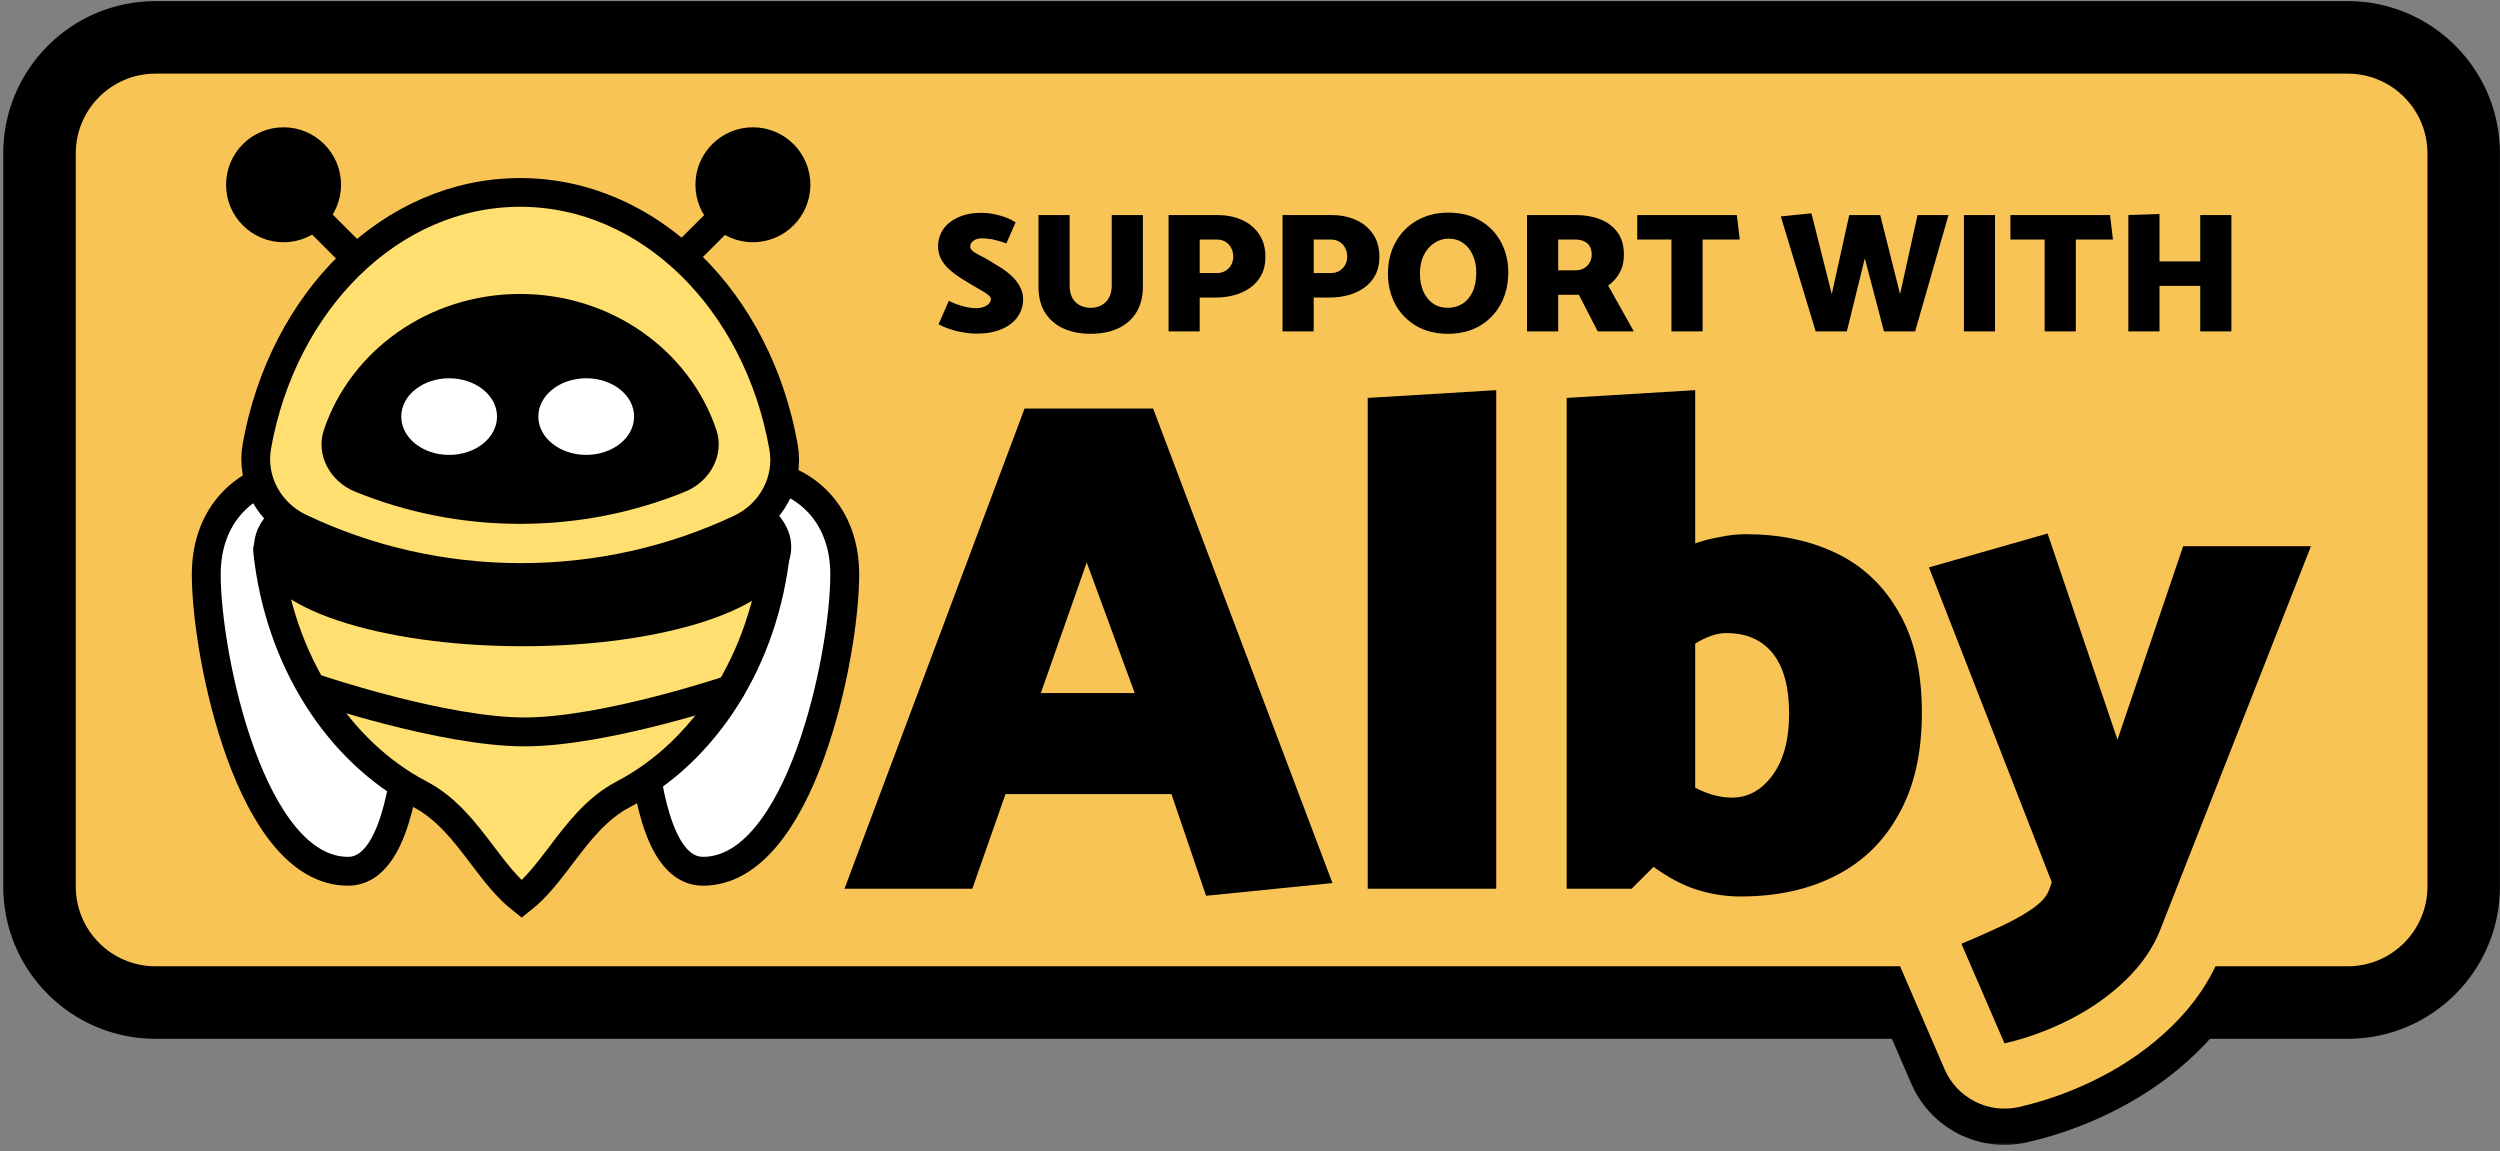 <svg width="241" height="111" viewBox="0 0 241 111" fill="none" xmlns="http://www.w3.org/2000/svg">
<rect x="0" y="0" width="241" height="111" fill="#808080" stroke="none"/>
<mask id="path-1-outside-1_2003_17027" maskUnits="userSpaceOnUse" x="-0.191" y="-0.398" width="242" height="111" fill="black">
<rect fill="white" x="-0.191" y="-0.398" width="242" height="111"/>
<path d="M226.316 3.602H14.993C8.816 3.602 3.809 8.61 3.809 14.787V85.461C3.809 91.638 8.816 96.646 14.993 96.646H184.677L187.459 103.077C188.663 105.861 191.682 107.389 194.639 106.712C197.336 106.094 199.936 105.141 202.428 103.867C204.99 102.557 207.303 100.929 209.324 98.968C210.077 98.236 210.774 97.463 211.406 96.646H226.316C232.493 96.646 237.501 91.638 237.501 85.461V14.787C237.501 8.61 232.493 3.602 226.316 3.602Z"/>
</mask>
<path d="M226.316 3.602H14.993C8.816 3.602 3.809 8.61 3.809 14.787V85.461C3.809 91.638 8.816 96.646 14.993 96.646H184.677L187.459 103.077C188.663 105.861 191.682 107.389 194.639 106.712C197.336 106.094 199.936 105.141 202.428 103.867C204.99 102.557 207.303 100.929 209.324 98.968C210.077 98.236 210.774 97.463 211.406 96.646H226.316C232.493 96.646 237.501 91.638 237.501 85.461V14.787C237.501 8.61 232.493 3.602 226.316 3.602Z" fill="#F8C455"/>
<path d="M187.459 103.077L184.251 104.465L184.251 104.465L187.459 103.077ZM194.639 106.712L195.419 110.119L195.419 110.119L194.639 106.712ZM202.428 103.867L204.018 106.979L204.019 106.979L202.428 103.867ZM209.324 98.968L211.758 101.476L211.758 101.475L209.324 98.968ZM211.406 96.646V93.151C210.325 93.151 209.304 93.651 208.642 94.506L211.406 96.646ZM184.677 96.646L187.885 95.258C187.331 93.979 186.071 93.151 184.677 93.151V96.646ZM14.993 7.098H226.316V0.107H14.993V7.098ZM234.006 14.787V85.461H240.996V14.787H234.006ZM7.304 85.461V14.787H0.313V85.461H7.304ZM14.993 93.151C10.747 93.151 7.304 89.708 7.304 85.461H0.313C0.313 93.569 6.886 100.141 14.993 100.141V93.151ZM234.006 85.461C234.006 89.708 230.563 93.151 226.316 93.151V100.141C234.424 100.141 240.996 93.569 240.996 85.461H234.006ZM226.316 7.098C230.563 7.098 234.006 10.54 234.006 14.787H240.996C240.996 6.68 234.424 0.107 226.316 0.107V7.098ZM14.993 0.107C6.886 0.107 0.313 6.68 0.313 14.787H7.304C7.304 10.54 10.747 7.098 14.993 7.098V0.107ZM184.251 104.465C186.125 108.795 190.82 111.172 195.419 110.119L193.858 103.305C192.544 103.606 191.202 102.926 190.667 101.689L184.251 104.465ZM195.419 110.119C198.406 109.434 201.276 108.381 204.018 106.979L200.837 100.755C198.595 101.901 196.267 102.753 193.858 103.305L195.419 110.119ZM204.019 106.979C206.87 105.522 209.471 103.695 211.758 101.476L206.889 96.459C205.134 98.163 203.111 99.593 200.837 100.755L204.019 106.979ZM211.758 101.475C212.623 100.636 213.431 99.74 214.17 98.786L208.642 94.506C208.117 95.185 207.531 95.836 206.889 96.46L211.758 101.475ZM226.316 93.151H211.406V100.141H226.316V93.151ZM184.677 93.151H14.993V100.141H184.677V93.151ZM181.469 98.034L184.251 104.465L190.667 101.689L187.885 95.258L181.469 98.034Z" fill="black" mask="url(#path-1-outside-1_2003_17027)"/>
<path fill-rule="evenodd" clip-rule="evenodd" d="M98.768 33.088C96.145 33.088 93.798 34.715 92.877 37.171L75.517 83.462C74.793 85.394 75.062 87.558 76.237 89.254C77.413 90.951 79.345 91.962 81.408 91.962H93.73C96.402 91.962 98.783 90.275 99.667 87.753L101.39 82.84H108.423L110.307 88.378C111.25 91.149 113.98 92.905 116.892 92.612L129.078 91.386C129.114 91.382 129.151 91.379 129.188 91.374C129.996 91.751 130.898 91.962 131.848 91.962H144.238C145.488 91.962 146.654 91.597 147.633 90.968C148.612 91.597 149.778 91.962 151.029 91.962H157.292C158.326 91.962 159.333 91.708 160.231 91.234C160.646 91.406 161.069 91.564 161.497 91.708C161.516 91.714 161.536 91.72 161.555 91.727C163.575 92.378 165.655 92.711 167.775 92.711C172.054 92.711 176.103 91.904 179.731 90.062C181.354 89.249 182.825 88.255 184.137 87.092C183.774 87.555 183.474 88.069 183.25 88.624C182.619 90.185 182.641 91.934 183.309 93.478L187.461 103.077C188.666 105.861 191.684 107.389 194.641 106.712C197.339 106.094 199.938 105.141 202.43 103.867C204.993 102.557 207.305 100.929 209.326 98.967C211.43 96.925 213.093 94.552 214.143 91.834L214.152 91.81L228.636 54.956C229.397 53.019 229.151 50.831 227.979 49.111C226.807 47.392 224.861 46.363 222.78 46.363H210.459C207.763 46.363 205.367 48.08 204.501 50.632L204.131 51.723L203.347 49.409C202.269 46.231 198.887 44.458 195.66 45.38L184.223 48.647C183.657 48.809 183.122 49.048 182.631 49.353C181.736 48.72 180.781 48.157 179.765 47.668C176.651 46.166 173.266 45.394 169.71 45.236V37.61C169.71 35.875 168.994 34.218 167.731 33.029C166.467 31.84 164.77 31.225 163.039 31.33L150.649 32.079C149.774 32.132 148.951 32.361 148.211 32.732C146.992 31.738 145.439 31.234 143.858 31.33L131.468 32.079C128.147 32.279 125.556 35.031 125.556 38.359V59.681L117.043 37.155C116.118 34.708 113.774 33.088 111.157 33.088H98.768ZM189.188 80.302C188.978 80.741 188.753 81.173 188.513 81.598C187.631 83.189 186.581 84.628 185.37 85.901C185.768 85.611 186.202 85.365 186.663 85.173C187.673 84.752 188.735 84.285 189.851 83.771C189.877 83.758 189.905 83.746 189.932 83.734C190.106 83.656 190.274 83.579 190.436 83.502L189.188 80.302Z" fill="#F8C455"/>
<path d="M98.77 39.38H111.159L128.45 85.126L116.265 86.352L112.929 76.549H96.931L93.732 85.671H81.41L98.77 39.38ZM109.389 66.814L104.76 54.22L100.336 66.814H109.389Z" fill="black"/>
<path d="M144.238 85.671H131.848V38.359L144.238 37.61V85.671Z" fill="black"/>
<path d="M157.29 85.671H151.027V38.359L163.417 37.61V52.382C164.188 52.11 164.982 51.906 165.8 51.77C166.616 51.588 167.456 51.497 168.318 51.497C171.586 51.497 174.49 52.11 177.032 53.335C179.573 54.561 181.57 56.444 183.022 58.986C184.52 61.527 185.269 64.772 185.269 68.72C185.269 72.623 184.52 75.891 183.022 78.523C181.57 81.155 179.528 83.129 176.896 84.445C174.309 85.762 171.268 86.42 167.774 86.42C166.321 86.42 164.892 86.193 163.485 85.739C162.123 85.285 160.762 84.559 159.401 83.561L157.29 85.671ZM166.412 61.028C165.505 61.028 164.506 61.368 163.417 62.049V75.936C164.642 76.571 165.822 76.889 166.957 76.889C168.499 76.889 169.793 76.186 170.837 74.779C171.926 73.326 172.471 71.33 172.471 68.788C172.471 66.247 171.949 64.318 170.905 63.002C169.861 61.686 168.364 61.028 166.412 61.028Z" fill="black"/>
<path d="M197.522 85.807L197.795 85.058L185.949 54.697L197.386 51.429L204.125 71.307L210.457 52.654H222.778L208.278 89.551C207.597 91.321 206.485 92.955 204.942 94.452C203.4 95.95 201.607 97.221 199.565 98.265C197.522 99.309 195.412 100.08 193.233 100.58L189.081 90.981C190.17 90.527 191.305 90.027 192.485 89.483C193.71 88.938 194.799 88.348 195.752 87.713C196.706 87.078 197.296 86.443 197.522 85.807Z" fill="black"/>
<path d="M67.763 83.99C77.158 83.99 81.433 63.235 81.433 55.365C81.433 49.231 77.191 45.514 71.615 45.514C66.073 45.514 61.574 47.892 61.518 50.836C61.518 58.607 60.147 83.99 67.763 83.99Z" fill="white"/>
<path d="M33.553 83.99C24.159 83.99 19.883 63.235 19.883 55.365C19.883 49.231 24.125 45.514 29.701 45.514C35.243 45.514 39.742 47.892 39.798 50.836C39.798 58.607 41.169 83.99 33.553 83.99Z" fill="white"/>
<path d="M67.763 83.99C77.158 83.99 81.433 63.235 81.433 55.365C81.433 49.231 77.191 45.514 71.615 45.514C66.073 45.514 61.574 47.892 61.518 50.836C61.518 58.607 60.147 83.99 67.763 83.99Z" stroke="black" stroke-width="2.784"/>
<path d="M33.553 83.99C24.159 83.99 19.883 63.235 19.883 55.365C19.883 49.231 24.125 45.514 29.701 45.514C35.243 45.514 39.742 47.892 39.798 50.836C39.798 58.607 41.169 83.99 33.553 83.99Z" stroke="black" stroke-width="2.784"/>
<path d="M50.197 59.14C58.908 59.14 67.069 56.762 74.059 52.619C74.258 52.502 74.472 52.516 74.626 52.603C74.7 52.644 74.744 52.694 74.767 52.736C74.787 52.771 74.806 52.825 74.796 52.919C73.714 63.632 67.904 72.487 60.095 76.564C57.514 77.911 55.739 80.251 54.181 82.306C54.153 82.343 54.125 82.38 54.097 82.417C52.831 84.087 51.687 85.581 50.29 86.682C48.892 85.581 47.749 84.087 46.482 82.417C46.454 82.38 46.426 82.343 46.398 82.306C44.84 80.251 43.066 77.911 40.484 76.564C32.704 72.503 26.909 63.698 25.796 53.038C25.786 52.944 25.805 52.89 25.824 52.855C25.847 52.813 25.891 52.763 25.965 52.721C26.118 52.634 26.332 52.618 26.531 52.735C33.478 56.806 41.567 59.14 50.197 59.14Z" fill="#FFDF6F" stroke="black" stroke-width="2.784"/>
<path d="M50.381 60.904C63.913 60.904 74.883 57.247 74.883 52.736C74.883 48.226 63.913 44.569 50.381 44.569C36.849 44.569 25.879 48.226 25.879 52.736C25.879 57.247 36.849 60.904 50.381 60.904Z" fill="black" stroke="black" stroke-width="2.784"/>
<path d="M30.703 66.472C30.703 66.472 42.789 70.556 50.565 70.556C58.341 70.556 70.426 66.472 70.426 66.472" stroke="black" stroke-width="2.784" stroke-linecap="round"/>
<path d="M21.793 17.811C21.793 20.871 24.273 23.351 27.333 23.351C30.393 23.351 32.874 20.871 32.874 17.811C32.874 14.751 30.393 12.271 27.333 12.271C24.273 12.271 21.793 14.751 21.793 17.811Z" fill="black"/>
<path d="M78.12 17.811C78.12 20.871 75.639 23.351 72.579 23.351C69.52 23.351 67.039 20.871 67.039 17.811C67.039 14.751 69.52 12.271 72.579 12.271C75.639 12.271 78.12 14.751 78.12 17.811Z" fill="black"/>
<path d="M73.596 16.98L63.254 27.322M26.41 16.98L36.752 27.322L26.41 16.98Z" stroke="black" stroke-width="2.77"/>
<path d="M28.906 50.872C25.92 49.451 24.182 46.258 24.764 43.003C27.263 29.03 37.675 18.55 50.141 18.55C62.637 18.55 73.071 29.081 75.536 43.104C76.11 46.366 74.358 49.557 71.362 50.967C64.95 53.984 57.789 55.67 50.234 55.67C42.6 55.67 35.368 53.949 28.906 50.872Z" fill="#FFDF6F" stroke="black" stroke-width="2.77"/>
<path d="M34.232 47.398C31.828 46.419 30.402 43.862 31.235 41.404C33.804 33.823 41.296 28.338 50.139 28.338C58.982 28.338 66.475 33.823 69.043 41.404C69.876 43.862 68.45 46.419 66.047 47.398C61.137 49.398 55.767 50.499 50.139 50.499C44.511 50.499 39.141 49.398 34.232 47.398Z" fill="black"/>
<path d="M61.129 40.157C61.129 42.197 59.061 43.851 56.512 43.851C53.962 43.851 51.895 42.197 51.895 40.157C51.895 38.117 53.962 36.464 56.512 36.464C59.061 36.464 61.129 38.117 61.129 40.157Z" fill="white"/>
<path d="M47.914 40.16C47.914 42.199 45.847 43.853 43.297 43.853C40.747 43.853 38.68 42.199 38.68 40.16C38.68 38.12 40.747 36.466 43.297 36.466C45.847 36.466 47.914 38.12 47.914 40.16Z" fill="white"/>
<path d="M90.478 31.255C90.698 31.387 90.956 31.508 91.253 31.618C91.561 31.728 91.88 31.827 92.21 31.915C92.551 31.992 92.887 32.053 93.217 32.097C93.558 32.141 93.871 32.163 94.157 32.163C95.081 32.163 95.878 32.02 96.549 31.734C97.22 31.448 97.731 31.057 98.083 30.562C98.446 30.057 98.628 29.49 98.628 28.863C98.628 28.401 98.523 27.989 98.314 27.626C98.116 27.252 97.852 26.911 97.522 26.603C97.192 26.295 96.824 26.015 96.417 25.762C96.021 25.509 95.625 25.267 95.229 25.036C94.932 24.86 94.652 24.711 94.388 24.59C94.135 24.458 93.926 24.326 93.761 24.194C93.607 24.062 93.53 23.919 93.53 23.765C93.53 23.556 93.629 23.375 93.827 23.221C94.025 23.056 94.294 22.974 94.635 22.974C94.888 22.974 95.119 22.99 95.328 23.023C95.537 23.045 95.768 23.089 96.021 23.155C96.285 23.221 96.615 23.326 97.011 23.468L97.902 21.439C97.462 21.142 96.94 20.917 96.335 20.763C95.741 20.598 95.163 20.515 94.602 20.515C93.755 20.515 93.019 20.659 92.392 20.944C91.765 21.219 91.281 21.599 90.94 22.083C90.61 22.567 90.439 23.117 90.428 23.733C90.428 24.205 90.533 24.634 90.742 25.019C90.951 25.393 91.226 25.729 91.567 26.026C91.908 26.323 92.271 26.592 92.656 26.834C93.052 27.076 93.431 27.307 93.794 27.527C94.08 27.692 94.355 27.851 94.619 28.005C94.883 28.148 95.097 28.291 95.262 28.434C95.438 28.566 95.526 28.698 95.526 28.83C95.526 28.962 95.471 29.1 95.361 29.243C95.251 29.375 95.086 29.485 94.866 29.573C94.657 29.661 94.393 29.705 94.075 29.705C93.811 29.705 93.508 29.672 93.167 29.606C92.837 29.529 92.518 29.435 92.21 29.325C91.913 29.215 91.666 29.105 91.468 28.995L90.478 31.255ZM103.113 20.73H100.111V27.659C100.111 28.627 100.32 29.452 100.737 30.134C101.166 30.805 101.76 31.316 102.519 31.668C103.278 32.009 104.152 32.179 105.142 32.179C106.143 32.179 107.018 32.009 107.765 31.668C108.524 31.316 109.113 30.805 109.531 30.134C109.96 29.452 110.174 28.627 110.174 27.659V20.73H107.172V27.511C107.172 27.972 107.084 28.368 106.908 28.698C106.732 29.017 106.49 29.259 106.182 29.424C105.885 29.589 105.538 29.672 105.142 29.672C104.746 29.672 104.394 29.589 104.086 29.424C103.779 29.259 103.537 29.017 103.361 28.698C103.196 28.368 103.113 27.972 103.113 27.511V20.73ZM115.651 31.948V28.682H117.235C117.84 28.682 118.423 28.605 118.984 28.451C119.556 28.297 120.067 28.06 120.518 27.741C120.969 27.422 121.326 27.015 121.59 26.521C121.854 26.026 121.986 25.443 121.986 24.772C121.986 23.87 121.772 23.122 121.343 22.528C120.925 21.923 120.364 21.472 119.66 21.175C118.967 20.878 118.203 20.73 117.367 20.73H112.649V31.948H115.651ZM117.268 23.089C117.609 23.089 117.895 23.161 118.126 23.304C118.368 23.447 118.555 23.645 118.687 23.898C118.819 24.15 118.885 24.442 118.885 24.772C118.885 25.058 118.813 25.322 118.67 25.564C118.538 25.795 118.351 25.982 118.109 26.125C117.878 26.257 117.609 26.323 117.301 26.323H115.651V23.089H117.268ZM126.639 31.948V28.682H128.223C128.828 28.682 129.411 28.605 129.971 28.451C130.543 28.297 131.055 28.06 131.506 27.741C131.957 27.422 132.314 27.015 132.578 26.521C132.842 26.026 132.974 25.443 132.974 24.772C132.974 23.87 132.76 23.122 132.331 22.528C131.913 21.923 131.352 21.472 130.648 21.175C129.955 20.878 129.191 20.73 128.355 20.73H123.636V31.948H126.639ZM128.256 23.089C128.597 23.089 128.883 23.161 129.114 23.304C129.356 23.447 129.542 23.645 129.674 23.898C129.806 24.15 129.872 24.442 129.872 24.772C129.872 25.058 129.801 25.322 129.658 25.564C129.526 25.795 129.339 25.982 129.097 26.125C128.866 26.257 128.597 26.323 128.289 26.323H126.639V23.089H128.256ZM139.59 32.179C138.402 32.179 137.374 31.921 136.505 31.404C135.636 30.887 134.965 30.189 134.492 29.309C134.03 28.429 133.799 27.456 133.799 26.389C133.799 25.234 134.047 24.216 134.542 23.337C135.036 22.446 135.718 21.753 136.587 21.258C137.467 20.752 138.468 20.499 139.59 20.499C140.811 20.499 141.85 20.757 142.708 21.274C143.577 21.791 144.242 22.484 144.704 23.353C145.166 24.222 145.397 25.195 145.397 26.273C145.397 27.428 145.149 28.451 144.655 29.342C144.171 30.233 143.489 30.931 142.609 31.437C141.74 31.932 140.734 32.179 139.59 32.179ZM139.573 29.672C140.09 29.672 140.552 29.545 140.959 29.292C141.377 29.039 141.707 28.66 141.949 28.154C142.191 27.648 142.312 27.021 142.312 26.273C142.312 25.646 142.202 25.091 141.982 24.607C141.773 24.112 141.465 23.721 141.058 23.436C140.662 23.15 140.184 23.007 139.623 23.007C139.128 23.007 138.671 23.15 138.253 23.436C137.836 23.71 137.5 24.101 137.247 24.607C137.005 25.102 136.884 25.69 136.884 26.372C136.884 26.999 136.989 27.565 137.198 28.071C137.418 28.566 137.726 28.957 138.121 29.243C138.528 29.529 139.012 29.672 139.573 29.672ZM151.826 23.089C152.167 23.089 152.453 23.144 152.684 23.254C152.926 23.353 153.113 23.512 153.245 23.733C153.377 23.953 153.443 24.227 153.443 24.557C153.443 24.843 153.371 25.102 153.228 25.333C153.096 25.564 152.909 25.745 152.667 25.877C152.436 25.998 152.167 26.059 151.859 26.059H150.209V23.089H151.826ZM147.207 20.73V31.948H150.209V28.418H151.216C151.381 28.418 151.546 28.418 151.71 28.418C151.875 28.418 152.04 28.418 152.205 28.418L154.02 31.948H157.501L155.026 27.527C155.477 27.219 155.84 26.818 156.115 26.323C156.401 25.828 156.544 25.239 156.544 24.557C156.544 23.655 156.33 22.924 155.901 22.363C155.483 21.802 154.922 21.39 154.218 21.126C153.525 20.862 152.761 20.73 151.925 20.73H147.207ZM167.43 20.73H157.829V23.089H161.128V31.948H164.131V23.089H167.711L167.43 20.73ZM187.836 20.73L184.619 31.948H181.616L179.768 24.904L178.036 31.948H175.034L171.668 20.862L174.621 20.565L176.584 28.352L178.267 20.73H181.253L183.167 28.352L184.85 20.73H187.836ZM192.323 31.948V20.73H189.321V31.948H192.323ZM203.406 20.73H193.805V23.089H197.104V31.948H200.107V23.089H203.687L203.406 20.73ZM215.105 31.948V20.73H212.103V25.201H208.176V20.631L205.174 20.73V31.948H208.176V27.56H212.103V31.948H215.105Z" fill="black"/>
</svg>
